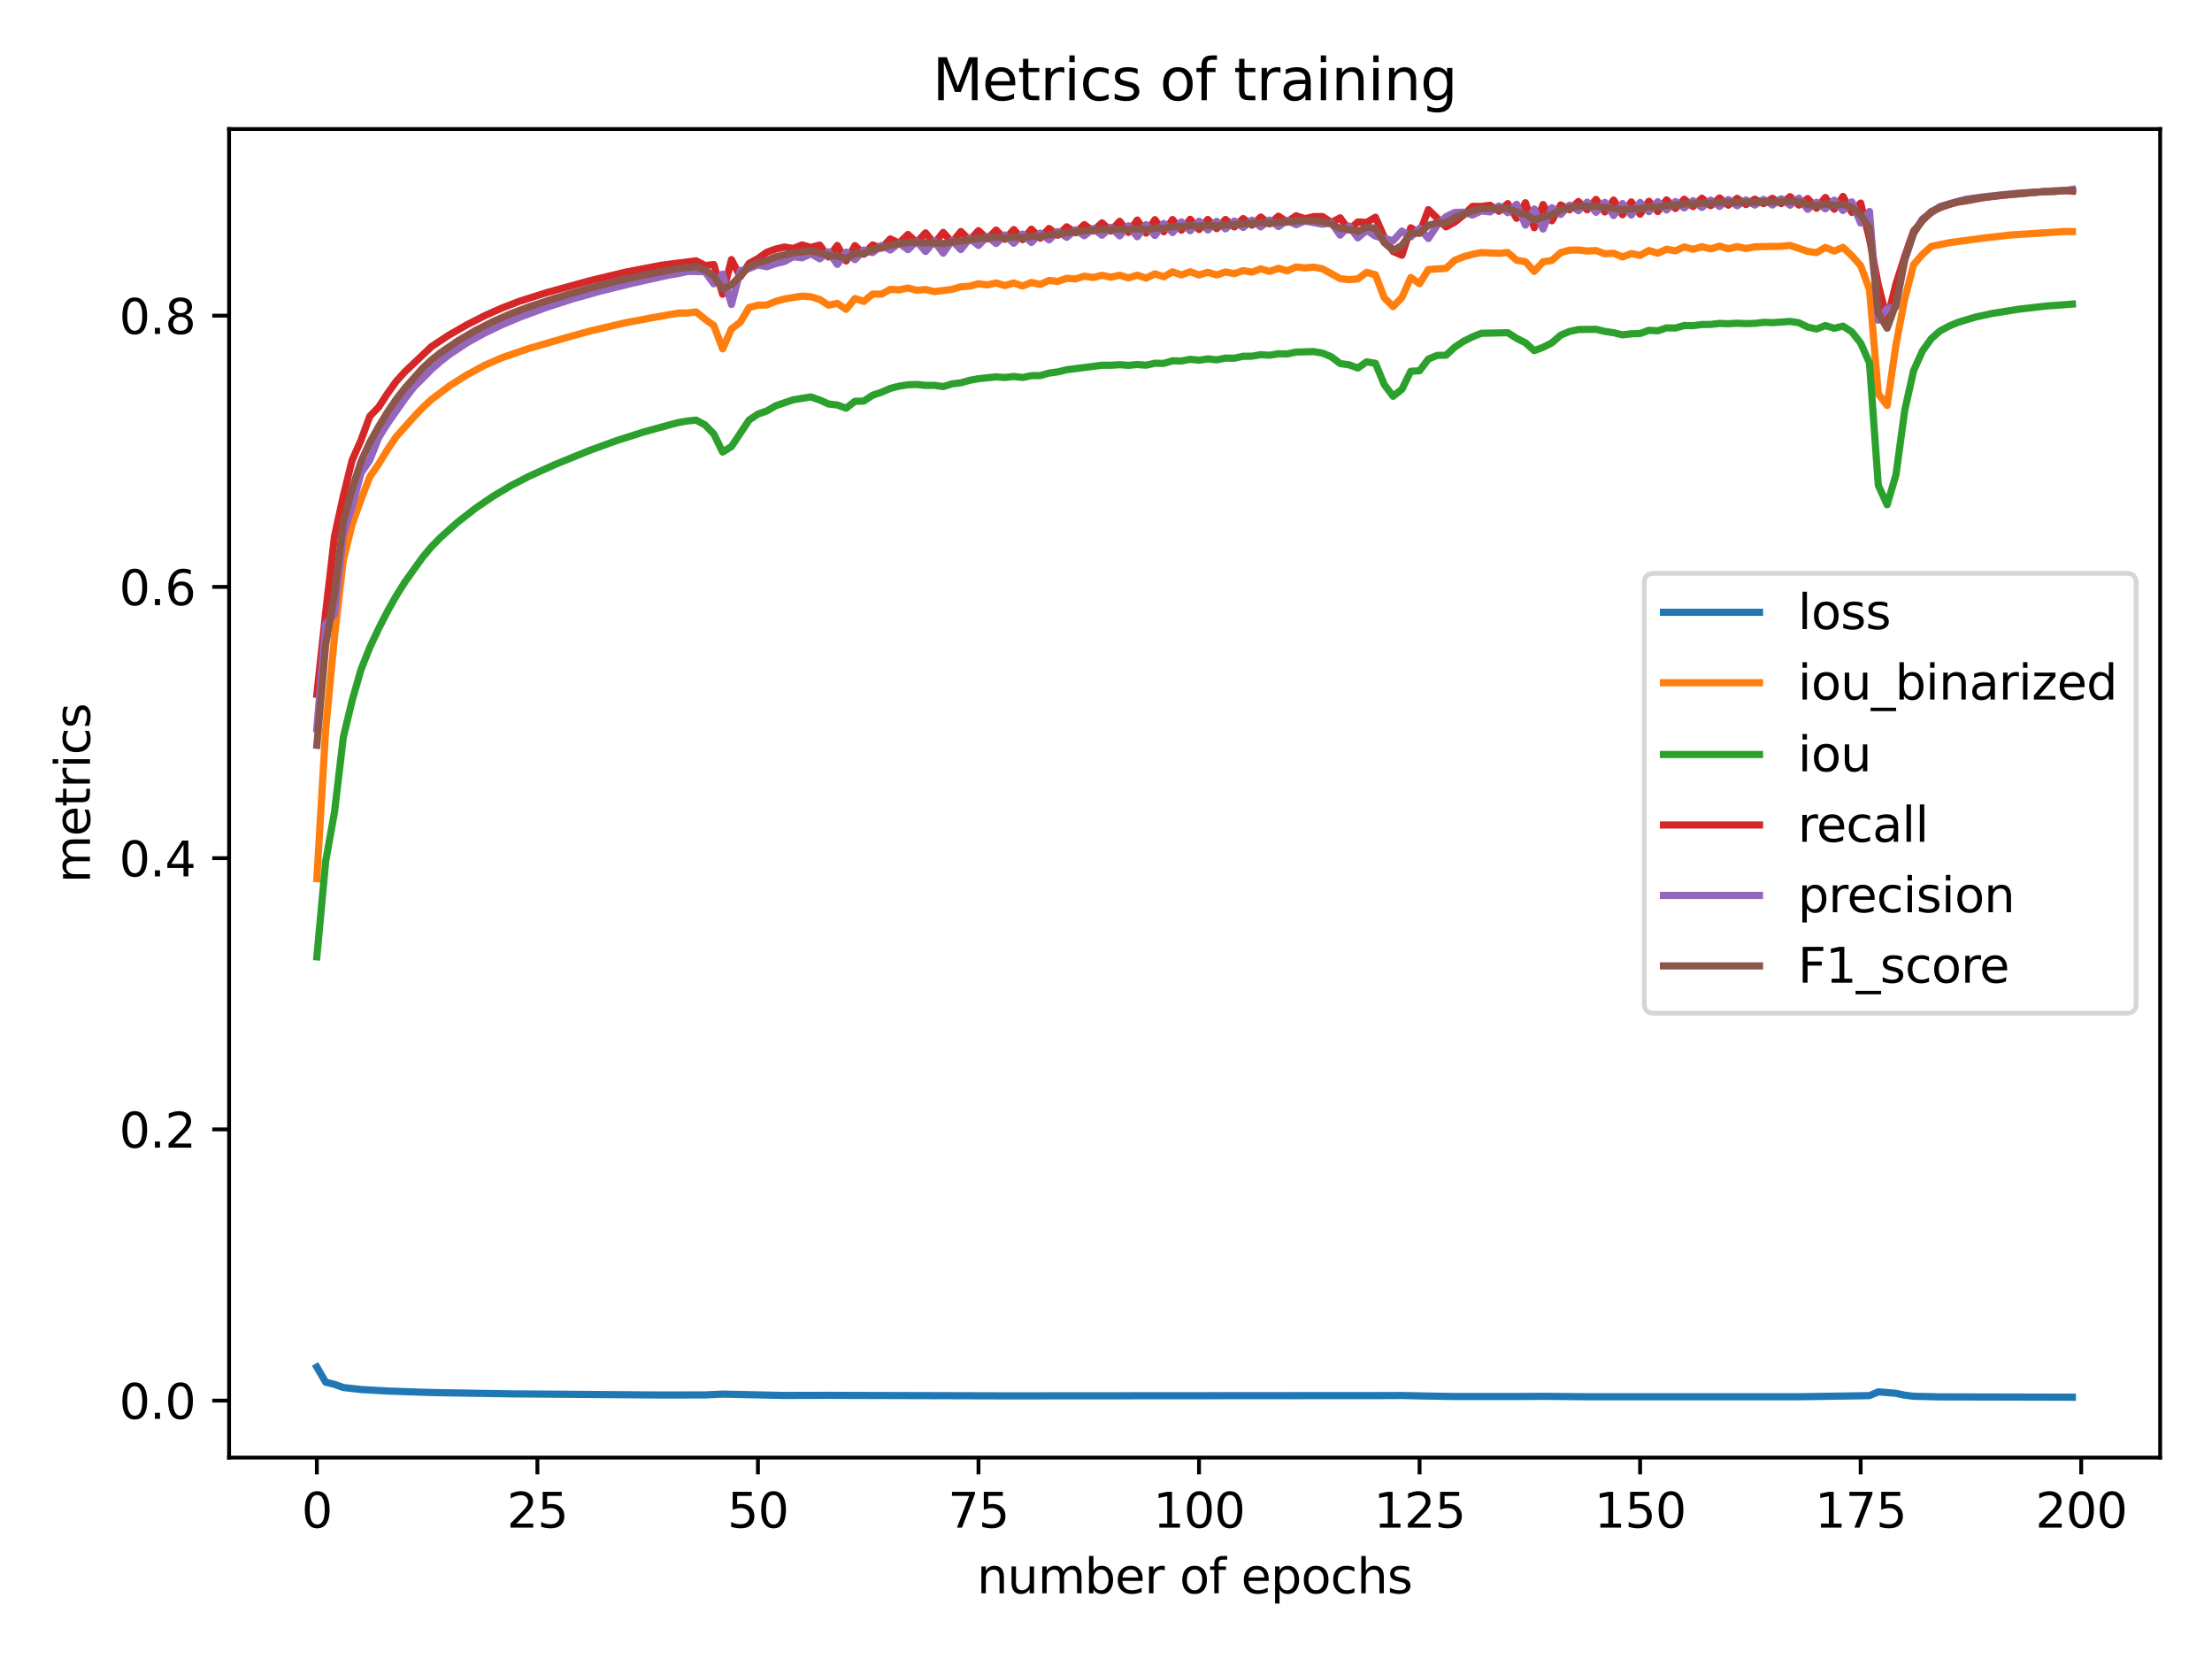 <?xml version="1.0" encoding="utf-8" standalone="no"?>
<!DOCTYPE svg PUBLIC "-//W3C//DTD SVG 1.1//EN"
  "http://www.w3.org/Graphics/SVG/1.1/DTD/svg11.dtd">
<svg xmlns:xlink="http://www.w3.org/1999/xlink" width="460.8pt" height="345.6pt" viewBox="0 0 460.8 345.6" xmlns="http://www.w3.org/2000/svg" version="1.1">
 <defs>
  <style type="text/css">*{stroke-linejoin: round; stroke-linecap: butt}</style>
 </defs>
 <g id="figure_1">
  <g id="patch_1">
   <path d="M 0 345.6 
L 460.8 345.6 
L 460.8 0 
L 0 0 
z
" style="fill: #ffffff"/>
  </g>
  <g id="axes_1">
   <g id="patch_2">
    <path d="M 47.72 303.64 
L 450 303.64 
L 450 26.88 
L 47.72 26.88 
z
" style="fill: #ffffff"/>
   </g>
   <g id="matplotlib.axis_1">
    <g id="xtick_1">
     <g id="line2d_1">
      <defs>
       <path id="mb559c9ed86" d="M 0 0 
L 0 3.5 
" style="stroke: #000000; stroke-width: 0.8"/>
      </defs>
      <g>
       <use xlink:href="#mb559c9ed86" x="66.005" y="303.64" style="stroke: #000000; stroke-width: 0.8"/>
      </g>
     </g>
     <g id="text_1">
      <!-- 0 -->
      <g transform="translate(62.824 318.238)scale(0.1 -0.1)">
       <defs>
        <path id="DejaVuSans-30" d="M 2034 4250 
Q 1547 4250 1301 3770 
Q 1056 3291 1056 2328 
Q 1056 1369 1301 889 
Q 1547 409 2034 409 
Q 2525 409 2770 889 
Q 3016 1369 3016 2328 
Q 3016 3291 2770 3770 
Q 2525 4250 2034 4250 
z
M 2034 4750 
Q 2819 4750 3233 4129 
Q 3647 3509 3647 2328 
Q 3647 1150 3233 529 
Q 2819 -91 2034 -91 
Q 1250 -91 836 529 
Q 422 1150 422 2328 
Q 422 3509 836 4129 
Q 1250 4750 2034 4750 
z
" transform="scale(0.016)"/>
       </defs>
       <use xlink:href="#DejaVuSans-30"/>
      </g>
     </g>
    </g>
    <g id="xtick_2">
     <g id="line2d_2">
      <g>
       <use xlink:href="#mb559c9ed86" x="111.949" y="303.64" style="stroke: #000000; stroke-width: 0.8"/>
      </g>
     </g>
     <g id="text_2">
      <!-- 25 -->
      <g transform="translate(105.586 318.238)scale(0.1 -0.1)">
       <defs>
        <path id="DejaVuSans-32" d="M 1228 531 
L 3431 531 
L 3431 0 
L 469 0 
L 469 531 
Q 828 903 1448 1529 
Q 2069 2156 2228 2338 
Q 2531 2678 2651 2914 
Q 2772 3150 2772 3378 
Q 2772 3750 2511 3984 
Q 2250 4219 1831 4219 
Q 1534 4219 1204 4116 
Q 875 4013 500 3803 
L 500 4441 
Q 881 4594 1212 4672 
Q 1544 4750 1819 4750 
Q 2544 4750 2975 4387 
Q 3406 4025 3406 3419 
Q 3406 3131 3298 2873 
Q 3191 2616 2906 2266 
Q 2828 2175 2409 1742 
Q 1991 1309 1228 531 
z
" transform="scale(0.016)"/>
        <path id="DejaVuSans-35" d="M 691 4666 
L 3169 4666 
L 3169 4134 
L 1269 4134 
L 1269 2991 
Q 1406 3038 1543 3061 
Q 1681 3084 1819 3084 
Q 2600 3084 3056 2656 
Q 3513 2228 3513 1497 
Q 3513 744 3044 326 
Q 2575 -91 1722 -91 
Q 1428 -91 1123 -41 
Q 819 9 494 109 
L 494 744 
Q 775 591 1075 516 
Q 1375 441 1709 441 
Q 2250 441 2565 725 
Q 2881 1009 2881 1497 
Q 2881 1984 2565 2268 
Q 2250 2553 1709 2553 
Q 1456 2553 1204 2497 
Q 953 2441 691 2322 
L 691 4666 
z
" transform="scale(0.016)"/>
       </defs>
       <use xlink:href="#DejaVuSans-32"/>
       <use xlink:href="#DejaVuSans-35" x="63.623"/>
      </g>
     </g>
    </g>
    <g id="xtick_3">
     <g id="line2d_3">
      <g>
       <use xlink:href="#mb559c9ed86" x="157.892" y="303.64" style="stroke: #000000; stroke-width: 0.8"/>
      </g>
     </g>
     <g id="text_3">
      <!-- 50 -->
      <g transform="translate(151.53 318.238)scale(0.1 -0.1)">
       <use xlink:href="#DejaVuSans-35"/>
       <use xlink:href="#DejaVuSans-30" x="63.623"/>
      </g>
     </g>
    </g>
    <g id="xtick_4">
     <g id="line2d_4">
      <g>
       <use xlink:href="#mb559c9ed86" x="203.836" y="303.64" style="stroke: #000000; stroke-width: 0.8"/>
      </g>
     </g>
     <g id="text_4">
      <!-- 75 -->
      <g transform="translate(197.473 318.238)scale(0.1 -0.1)">
       <defs>
        <path id="DejaVuSans-37" d="M 525 4666 
L 3525 4666 
L 3525 4397 
L 1831 0 
L 1172 0 
L 2766 4134 
L 525 4134 
L 525 4666 
z
" transform="scale(0.016)"/>
       </defs>
       <use xlink:href="#DejaVuSans-37"/>
       <use xlink:href="#DejaVuSans-35" x="63.623"/>
      </g>
     </g>
    </g>
    <g id="xtick_5">
     <g id="line2d_5">
      <g>
       <use xlink:href="#mb559c9ed86" x="249.779" y="303.64" style="stroke: #000000; stroke-width: 0.8"/>
      </g>
     </g>
     <g id="text_5">
      <!-- 100 -->
      <g transform="translate(240.235 318.238)scale(0.1 -0.1)">
       <defs>
        <path id="DejaVuSans-31" d="M 794 531 
L 1825 531 
L 1825 4091 
L 703 3866 
L 703 4441 
L 1819 4666 
L 2450 4666 
L 2450 531 
L 3481 531 
L 3481 0 
L 794 0 
L 794 531 
z
" transform="scale(0.016)"/>
       </defs>
       <use xlink:href="#DejaVuSans-31"/>
       <use xlink:href="#DejaVuSans-30" x="63.623"/>
       <use xlink:href="#DejaVuSans-30" x="127.246"/>
      </g>
     </g>
    </g>
    <g id="xtick_6">
     <g id="line2d_6">
      <g>
       <use xlink:href="#mb559c9ed86" x="295.722" y="303.64" style="stroke: #000000; stroke-width: 0.8"/>
      </g>
     </g>
     <g id="text_6">
      <!-- 125 -->
      <g transform="translate(286.178 318.238)scale(0.1 -0.1)">
       <use xlink:href="#DejaVuSans-31"/>
       <use xlink:href="#DejaVuSans-32" x="63.623"/>
       <use xlink:href="#DejaVuSans-35" x="127.246"/>
      </g>
     </g>
    </g>
    <g id="xtick_7">
     <g id="line2d_7">
      <g>
       <use xlink:href="#mb559c9ed86" x="341.666" y="303.64" style="stroke: #000000; stroke-width: 0.8"/>
      </g>
     </g>
     <g id="text_7">
      <!-- 150 -->
      <g transform="translate(332.122 318.238)scale(0.1 -0.1)">
       <use xlink:href="#DejaVuSans-31"/>
       <use xlink:href="#DejaVuSans-35" x="63.623"/>
       <use xlink:href="#DejaVuSans-30" x="127.246"/>
      </g>
     </g>
    </g>
    <g id="xtick_8">
     <g id="line2d_8">
      <g>
       <use xlink:href="#mb559c9ed86" x="387.609" y="303.64" style="stroke: #000000; stroke-width: 0.8"/>
      </g>
     </g>
     <g id="text_8">
      <!-- 175 -->
      <g transform="translate(378.065 318.238)scale(0.1 -0.1)">
       <use xlink:href="#DejaVuSans-31"/>
       <use xlink:href="#DejaVuSans-37" x="63.623"/>
       <use xlink:href="#DejaVuSans-35" x="127.246"/>
      </g>
     </g>
    </g>
    <g id="xtick_9">
     <g id="line2d_9">
      <g>
       <use xlink:href="#mb559c9ed86" x="433.552" y="303.64" style="stroke: #000000; stroke-width: 0.8"/>
      </g>
     </g>
     <g id="text_9">
      <!-- 200 -->
      <g transform="translate(424.009 318.238)scale(0.1 -0.1)">
       <use xlink:href="#DejaVuSans-32"/>
       <use xlink:href="#DejaVuSans-30" x="63.623"/>
       <use xlink:href="#DejaVuSans-30" x="127.246"/>
      </g>
     </g>
    </g>
    <g id="text_10">
     <!-- number of epochs -->
     <g transform="translate(203.515 331.917)scale(0.1 -0.1)">
      <defs>
       <path id="DejaVuSans-6e" d="M 3513 2113 
L 3513 0 
L 2938 0 
L 2938 2094 
Q 2938 2591 2744 2837 
Q 2550 3084 2163 3084 
Q 1697 3084 1428 2787 
Q 1159 2491 1159 1978 
L 1159 0 
L 581 0 
L 581 3500 
L 1159 3500 
L 1159 2956 
Q 1366 3272 1645 3428 
Q 1925 3584 2291 3584 
Q 2894 3584 3203 3211 
Q 3513 2838 3513 2113 
z
" transform="scale(0.016)"/>
       <path id="DejaVuSans-75" d="M 544 1381 
L 544 3500 
L 1119 3500 
L 1119 1403 
Q 1119 906 1312 657 
Q 1506 409 1894 409 
Q 2359 409 2629 706 
Q 2900 1003 2900 1516 
L 2900 3500 
L 3475 3500 
L 3475 0 
L 2900 0 
L 2900 538 
Q 2691 219 2414 64 
Q 2138 -91 1772 -91 
Q 1169 -91 856 284 
Q 544 659 544 1381 
z
M 1991 3584 
L 1991 3584 
z
" transform="scale(0.016)"/>
       <path id="DejaVuSans-6d" d="M 3328 2828 
Q 3544 3216 3844 3400 
Q 4144 3584 4550 3584 
Q 5097 3584 5394 3201 
Q 5691 2819 5691 2113 
L 5691 0 
L 5113 0 
L 5113 2094 
Q 5113 2597 4934 2840 
Q 4756 3084 4391 3084 
Q 3944 3084 3684 2787 
Q 3425 2491 3425 1978 
L 3425 0 
L 2847 0 
L 2847 2094 
Q 2847 2600 2669 2842 
Q 2491 3084 2119 3084 
Q 1678 3084 1418 2786 
Q 1159 2488 1159 1978 
L 1159 0 
L 581 0 
L 581 3500 
L 1159 3500 
L 1159 2956 
Q 1356 3278 1631 3431 
Q 1906 3584 2284 3584 
Q 2666 3584 2933 3390 
Q 3200 3197 3328 2828 
z
" transform="scale(0.016)"/>
       <path id="DejaVuSans-62" d="M 3116 1747 
Q 3116 2381 2855 2742 
Q 2594 3103 2138 3103 
Q 1681 3103 1420 2742 
Q 1159 2381 1159 1747 
Q 1159 1113 1420 752 
Q 1681 391 2138 391 
Q 2594 391 2855 752 
Q 3116 1113 3116 1747 
z
M 1159 2969 
Q 1341 3281 1617 3432 
Q 1894 3584 2278 3584 
Q 2916 3584 3314 3078 
Q 3713 2572 3713 1747 
Q 3713 922 3314 415 
Q 2916 -91 2278 -91 
Q 1894 -91 1617 61 
Q 1341 213 1159 525 
L 1159 0 
L 581 0 
L 581 4863 
L 1159 4863 
L 1159 2969 
z
" transform="scale(0.016)"/>
       <path id="DejaVuSans-65" d="M 3597 1894 
L 3597 1613 
L 953 1613 
Q 991 1019 1311 708 
Q 1631 397 2203 397 
Q 2534 397 2845 478 
Q 3156 559 3463 722 
L 3463 178 
Q 3153 47 2828 -22 
Q 2503 -91 2169 -91 
Q 1331 -91 842 396 
Q 353 884 353 1716 
Q 353 2575 817 3079 
Q 1281 3584 2069 3584 
Q 2775 3584 3186 3129 
Q 3597 2675 3597 1894 
z
M 3022 2063 
Q 3016 2534 2758 2815 
Q 2500 3097 2075 3097 
Q 1594 3097 1305 2825 
Q 1016 2553 972 2059 
L 3022 2063 
z
" transform="scale(0.016)"/>
       <path id="DejaVuSans-72" d="M 2631 2963 
Q 2534 3019 2420 3045 
Q 2306 3072 2169 3072 
Q 1681 3072 1420 2755 
Q 1159 2438 1159 1844 
L 1159 0 
L 581 0 
L 581 3500 
L 1159 3500 
L 1159 2956 
Q 1341 3275 1631 3429 
Q 1922 3584 2338 3584 
Q 2397 3584 2469 3576 
Q 2541 3569 2628 3553 
L 2631 2963 
z
" transform="scale(0.016)"/>
       <path id="DejaVuSans-20" transform="scale(0.016)"/>
       <path id="DejaVuSans-6f" d="M 1959 3097 
Q 1497 3097 1228 2736 
Q 959 2375 959 1747 
Q 959 1119 1226 758 
Q 1494 397 1959 397 
Q 2419 397 2687 759 
Q 2956 1122 2956 1747 
Q 2956 2369 2687 2733 
Q 2419 3097 1959 3097 
z
M 1959 3584 
Q 2709 3584 3137 3096 
Q 3566 2609 3566 1747 
Q 3566 888 3137 398 
Q 2709 -91 1959 -91 
Q 1206 -91 779 398 
Q 353 888 353 1747 
Q 353 2609 779 3096 
Q 1206 3584 1959 3584 
z
" transform="scale(0.016)"/>
       <path id="DejaVuSans-66" d="M 2375 4863 
L 2375 4384 
L 1825 4384 
Q 1516 4384 1395 4259 
Q 1275 4134 1275 3809 
L 1275 3500 
L 2222 3500 
L 2222 3053 
L 1275 3053 
L 1275 0 
L 697 0 
L 697 3053 
L 147 3053 
L 147 3500 
L 697 3500 
L 697 3744 
Q 697 4328 969 4595 
Q 1241 4863 1831 4863 
L 2375 4863 
z
" transform="scale(0.016)"/>
       <path id="DejaVuSans-70" d="M 1159 525 
L 1159 -1331 
L 581 -1331 
L 581 3500 
L 1159 3500 
L 1159 2969 
Q 1341 3281 1617 3432 
Q 1894 3584 2278 3584 
Q 2916 3584 3314 3078 
Q 3713 2572 3713 1747 
Q 3713 922 3314 415 
Q 2916 -91 2278 -91 
Q 1894 -91 1617 61 
Q 1341 213 1159 525 
z
M 3116 1747 
Q 3116 2381 2855 2742 
Q 2594 3103 2138 3103 
Q 1681 3103 1420 2742 
Q 1159 2381 1159 1747 
Q 1159 1113 1420 752 
Q 1681 391 2138 391 
Q 2594 391 2855 752 
Q 3116 1113 3116 1747 
z
" transform="scale(0.016)"/>
       <path id="DejaVuSans-63" d="M 3122 3366 
L 3122 2828 
Q 2878 2963 2633 3030 
Q 2388 3097 2138 3097 
Q 1578 3097 1268 2742 
Q 959 2388 959 1747 
Q 959 1106 1268 751 
Q 1578 397 2138 397 
Q 2388 397 2633 464 
Q 2878 531 3122 666 
L 3122 134 
Q 2881 22 2623 -34 
Q 2366 -91 2075 -91 
Q 1284 -91 818 406 
Q 353 903 353 1747 
Q 353 2603 823 3093 
Q 1294 3584 2113 3584 
Q 2378 3584 2631 3529 
Q 2884 3475 3122 3366 
z
" transform="scale(0.016)"/>
       <path id="DejaVuSans-68" d="M 3513 2113 
L 3513 0 
L 2938 0 
L 2938 2094 
Q 2938 2591 2744 2837 
Q 2550 3084 2163 3084 
Q 1697 3084 1428 2787 
Q 1159 2491 1159 1978 
L 1159 0 
L 581 0 
L 581 4863 
L 1159 4863 
L 1159 2956 
Q 1366 3272 1645 3428 
Q 1925 3584 2291 3584 
Q 2894 3584 3203 3211 
Q 3513 2838 3513 2113 
z
" transform="scale(0.016)"/>
       <path id="DejaVuSans-73" d="M 2834 3397 
L 2834 2853 
Q 2591 2978 2328 3040 
Q 2066 3103 1784 3103 
Q 1356 3103 1142 2972 
Q 928 2841 928 2578 
Q 928 2378 1081 2264 
Q 1234 2150 1697 2047 
L 1894 2003 
Q 2506 1872 2764 1633 
Q 3022 1394 3022 966 
Q 3022 478 2636 193 
Q 2250 -91 1575 -91 
Q 1294 -91 989 -36 
Q 684 19 347 128 
L 347 722 
Q 666 556 975 473 
Q 1284 391 1588 391 
Q 1994 391 2212 530 
Q 2431 669 2431 922 
Q 2431 1156 2273 1281 
Q 2116 1406 1581 1522 
L 1381 1569 
Q 847 1681 609 1914 
Q 372 2147 372 2553 
Q 372 3047 722 3315 
Q 1072 3584 1716 3584 
Q 2034 3584 2315 3537 
Q 2597 3491 2834 3397 
z
" transform="scale(0.016)"/>
      </defs>
      <use xlink:href="#DejaVuSans-6e"/>
      <use xlink:href="#DejaVuSans-75" x="63.379"/>
      <use xlink:href="#DejaVuSans-6d" x="126.758"/>
      <use xlink:href="#DejaVuSans-62" x="224.17"/>
      <use xlink:href="#DejaVuSans-65" x="287.646"/>
      <use xlink:href="#DejaVuSans-72" x="349.17"/>
      <use xlink:href="#DejaVuSans-20" x="390.283"/>
      <use xlink:href="#DejaVuSans-6f" x="422.07"/>
      <use xlink:href="#DejaVuSans-66" x="483.252"/>
      <use xlink:href="#DejaVuSans-20" x="518.457"/>
      <use xlink:href="#DejaVuSans-65" x="550.244"/>
      <use xlink:href="#DejaVuSans-70" x="611.768"/>
      <use xlink:href="#DejaVuSans-6f" x="675.244"/>
      <use xlink:href="#DejaVuSans-63" x="736.426"/>
      <use xlink:href="#DejaVuSans-68" x="791.406"/>
      <use xlink:href="#DejaVuSans-73" x="854.785"/>
     </g>
    </g>
   </g>
   <g id="matplotlib.axis_2">
    <g id="ytick_1">
     <g id="line2d_10">
      <defs>
       <path id="m0fa7c327c7" d="M 0 0 
L -3.5 0 
" style="stroke: #000000; stroke-width: 0.8"/>
      </defs>
      <g>
       <use xlink:href="#m0fa7c327c7" x="47.72" y="291.773" style="stroke: #000000; stroke-width: 0.8"/>
      </g>
     </g>
     <g id="text_11">
      <!-- 0.0 -->
      <g transform="translate(24.817 295.573)scale(0.1 -0.1)">
       <defs>
        <path id="DejaVuSans-2e" d="M 684 794 
L 1344 794 
L 1344 0 
L 684 0 
L 684 794 
z
" transform="scale(0.016)"/>
       </defs>
       <use xlink:href="#DejaVuSans-30"/>
       <use xlink:href="#DejaVuSans-2e" x="63.623"/>
       <use xlink:href="#DejaVuSans-30" x="95.41"/>
      </g>
     </g>
    </g>
    <g id="ytick_2">
     <g id="line2d_11">
      <g>
       <use xlink:href="#m0fa7c327c7" x="47.72" y="235.27" style="stroke: #000000; stroke-width: 0.8"/>
      </g>
     </g>
     <g id="text_12">
      <!-- 0.2 -->
      <g transform="translate(24.817 239.07)scale(0.1 -0.1)">
       <use xlink:href="#DejaVuSans-30"/>
       <use xlink:href="#DejaVuSans-2e" x="63.623"/>
       <use xlink:href="#DejaVuSans-32" x="95.41"/>
      </g>
     </g>
    </g>
    <g id="ytick_3">
     <g id="line2d_12">
      <g>
       <use xlink:href="#m0fa7c327c7" x="47.72" y="178.767" style="stroke: #000000; stroke-width: 0.8"/>
      </g>
     </g>
     <g id="text_13">
      <!-- 0.4 -->
      <g transform="translate(24.817 182.567)scale(0.1 -0.1)">
       <defs>
        <path id="DejaVuSans-34" d="M 2419 4116 
L 825 1625 
L 2419 1625 
L 2419 4116 
z
M 2253 4666 
L 3047 4666 
L 3047 1625 
L 3713 1625 
L 3713 1100 
L 3047 1100 
L 3047 0 
L 2419 0 
L 2419 1100 
L 313 1100 
L 313 1709 
L 2253 4666 
z
" transform="scale(0.016)"/>
       </defs>
       <use xlink:href="#DejaVuSans-30"/>
       <use xlink:href="#DejaVuSans-2e" x="63.623"/>
       <use xlink:href="#DejaVuSans-34" x="95.41"/>
      </g>
     </g>
    </g>
    <g id="ytick_4">
     <g id="line2d_13">
      <g>
       <use xlink:href="#m0fa7c327c7" x="47.72" y="122.264" style="stroke: #000000; stroke-width: 0.8"/>
      </g>
     </g>
     <g id="text_14">
      <!-- 0.6 -->
      <g transform="translate(24.817 126.064)scale(0.1 -0.1)">
       <defs>
        <path id="DejaVuSans-36" d="M 2113 2584 
Q 1688 2584 1439 2293 
Q 1191 2003 1191 1497 
Q 1191 994 1439 701 
Q 1688 409 2113 409 
Q 2538 409 2786 701 
Q 3034 994 3034 1497 
Q 3034 2003 2786 2293 
Q 2538 2584 2113 2584 
z
M 3366 4563 
L 3366 3988 
Q 3128 4100 2886 4159 
Q 2644 4219 2406 4219 
Q 1781 4219 1451 3797 
Q 1122 3375 1075 2522 
Q 1259 2794 1537 2939 
Q 1816 3084 2150 3084 
Q 2853 3084 3261 2657 
Q 3669 2231 3669 1497 
Q 3669 778 3244 343 
Q 2819 -91 2113 -91 
Q 1303 -91 875 529 
Q 447 1150 447 2328 
Q 447 3434 972 4092 
Q 1497 4750 2381 4750 
Q 2619 4750 2861 4703 
Q 3103 4656 3366 4563 
z
" transform="scale(0.016)"/>
       </defs>
       <use xlink:href="#DejaVuSans-30"/>
       <use xlink:href="#DejaVuSans-2e" x="63.623"/>
       <use xlink:href="#DejaVuSans-36" x="95.41"/>
      </g>
     </g>
    </g>
    <g id="ytick_5">
     <g id="line2d_14">
      <g>
       <use xlink:href="#m0fa7c327c7" x="47.72" y="65.761" style="stroke: #000000; stroke-width: 0.8"/>
      </g>
     </g>
     <g id="text_15">
      <!-- 0.8 -->
      <g transform="translate(24.817 69.561)scale(0.1 -0.1)">
       <defs>
        <path id="DejaVuSans-38" d="M 2034 2216 
Q 1584 2216 1326 1975 
Q 1069 1734 1069 1313 
Q 1069 891 1326 650 
Q 1584 409 2034 409 
Q 2484 409 2743 651 
Q 3003 894 3003 1313 
Q 3003 1734 2745 1975 
Q 2488 2216 2034 2216 
z
M 1403 2484 
Q 997 2584 770 2862 
Q 544 3141 544 3541 
Q 544 4100 942 4425 
Q 1341 4750 2034 4750 
Q 2731 4750 3128 4425 
Q 3525 4100 3525 3541 
Q 3525 3141 3298 2862 
Q 3072 2584 2669 2484 
Q 3125 2378 3379 2068 
Q 3634 1759 3634 1313 
Q 3634 634 3220 271 
Q 2806 -91 2034 -91 
Q 1263 -91 848 271 
Q 434 634 434 1313 
Q 434 1759 690 2068 
Q 947 2378 1403 2484 
z
M 1172 3481 
Q 1172 3119 1398 2916 
Q 1625 2713 2034 2713 
Q 2441 2713 2670 2916 
Q 2900 3119 2900 3481 
Q 2900 3844 2670 4047 
Q 2441 4250 2034 4250 
Q 1625 4250 1398 4047 
Q 1172 3844 1172 3481 
z
" transform="scale(0.016)"/>
       </defs>
       <use xlink:href="#DejaVuSans-30"/>
       <use xlink:href="#DejaVuSans-2e" x="63.623"/>
       <use xlink:href="#DejaVuSans-38" x="95.41"/>
      </g>
     </g>
    </g>
    <g id="text_16">
     <!-- metrics -->
     <g transform="translate(18.737 183.965)rotate(-90)scale(0.1 -0.1)">
      <defs>
       <path id="DejaVuSans-74" d="M 1172 4494 
L 1172 3500 
L 2356 3500 
L 2356 3053 
L 1172 3053 
L 1172 1153 
Q 1172 725 1289 603 
Q 1406 481 1766 481 
L 2356 481 
L 2356 0 
L 1766 0 
Q 1100 0 847 248 
Q 594 497 594 1153 
L 594 3053 
L 172 3053 
L 172 3500 
L 594 3500 
L 594 4494 
L 1172 4494 
z
" transform="scale(0.016)"/>
       <path id="DejaVuSans-69" d="M 603 3500 
L 1178 3500 
L 1178 0 
L 603 0 
L 603 3500 
z
M 603 4863 
L 1178 4863 
L 1178 4134 
L 603 4134 
L 603 4863 
z
" transform="scale(0.016)"/>
      </defs>
      <use xlink:href="#DejaVuSans-6d"/>
      <use xlink:href="#DejaVuSans-65" x="97.412"/>
      <use xlink:href="#DejaVuSans-74" x="158.936"/>
      <use xlink:href="#DejaVuSans-72" x="198.145"/>
      <use xlink:href="#DejaVuSans-69" x="239.258"/>
      <use xlink:href="#DejaVuSans-63" x="267.041"/>
      <use xlink:href="#DejaVuSans-73" x="322.021"/>
     </g>
    </g>
   </g>
   <g id="line2d_15">
    <path d="M 66.005 284.79 
L 67.843 287.934 
L 69.681 288.387 
L 71.519 289.044 
L 75.194 289.454 
L 80.707 289.777 
L 89.896 290.091 
L 106.436 290.362 
L 137.677 290.605 
L 146.866 290.583 
L 150.541 290.416 
L 163.405 290.697 
L 172.594 290.674 
L 178.107 290.696 
L 209.349 290.783 
L 288.371 290.727 
L 292.047 290.711 
L 295.722 290.788 
L 303.073 290.921 
L 315.937 290.918 
L 321.45 290.88 
L 330.639 290.966 
L 349.017 290.967 
L 374.745 290.968 
L 389.447 290.735 
L 391.284 289.949 
L 394.96 290.25 
L 396.798 290.641 
L 398.635 290.869 
L 404.149 290.994 
L 431.715 291.06 
L 431.715 291.06 
" clip-path="url(#p6e38489311)" style="fill: none; stroke: #1f77b4; stroke-width: 1.5; stroke-linecap: square"/>
   </g>
   <g id="line2d_16">
    <path d="M 66.005 183.036 
L 67.843 151.962 
L 69.681 132.638 
L 71.519 116.673 
L 73.356 109.23 
L 75.194 104.109 
L 77.032 99.322 
L 78.87 96.675 
L 80.707 93.672 
L 82.545 90.966 
L 86.221 86.846 
L 88.058 84.91 
L 89.896 83.208 
L 93.571 80.43 
L 97.247 78.104 
L 100.922 76.112 
L 104.598 74.507 
L 110.111 72.609 
L 117.462 70.473 
L 122.975 68.944 
L 130.326 67.23 
L 135.839 66.193 
L 141.353 65.213 
L 143.19 65.2 
L 145.028 64.992 
L 146.866 66.496 
L 148.703 67.805 
L 150.541 72.679 
L 152.379 68.512 
L 154.217 67.122 
L 156.054 64.062 
L 157.892 63.573 
L 159.73 63.537 
L 161.568 62.792 
L 163.405 62.274 
L 167.081 61.687 
L 168.919 61.816 
L 170.756 62.382 
L 172.594 63.575 
L 174.432 63.208 
L 176.27 64.438 
L 178.107 62.183 
L 179.945 62.791 
L 181.783 61.25 
L 183.62 61.286 
L 185.458 60.278 
L 187.296 60.383 
L 189.134 60.001 
L 190.971 60.472 
L 192.809 60.318 
L 194.647 60.741 
L 198.322 60.287 
L 200.16 59.727 
L 201.998 59.617 
L 203.836 59.105 
L 205.673 59.35 
L 207.511 58.951 
L 209.349 59.488 
L 211.186 58.949 
L 213.024 59.583 
L 214.862 58.849 
L 216.7 59.262 
L 218.537 58.415 
L 220.375 58.629 
L 222.213 57.973 
L 224.051 58.105 
L 225.888 57.53 
L 227.726 57.811 
L 229.564 57.354 
L 231.402 57.743 
L 233.239 57.34 
L 235.077 57.889 
L 236.915 57.323 
L 238.752 57.932 
L 240.59 57.057 
L 242.428 57.665 
L 244.266 56.626 
L 246.103 57.282 
L 247.941 56.609 
L 249.779 57.289 
L 251.617 56.721 
L 253.454 57.283 
L 255.292 56.651 
L 257.13 57.004 
L 258.968 56.379 
L 260.805 56.694 
L 262.643 55.997 
L 264.481 56.54 
L 266.318 55.888 
L 268.156 56.427 
L 269.994 55.615 
L 271.832 55.813 
L 273.669 55.653 
L 275.507 56.002 
L 279.183 58.04 
L 281.02 58.252 
L 282.858 58.097 
L 284.696 56.732 
L 286.534 57.247 
L 288.371 62.048 
L 290.209 63.867 
L 292.047 61.975 
L 293.884 57.823 
L 295.722 59.093 
L 297.56 56.144 
L 301.235 55.9 
L 303.073 54.194 
L 304.911 53.484 
L 306.749 52.968 
L 308.586 52.611 
L 312.262 52.773 
L 314.1 52.604 
L 315.937 54.206 
L 317.775 54.516 
L 319.613 56.534 
L 321.45 54.533 
L 323.288 54.26 
L 325.126 52.625 
L 326.964 52.109 
L 328.801 52.079 
L 330.639 52.295 
L 332.477 52.198 
L 334.315 52.875 
L 336.152 52.746 
L 337.99 53.537 
L 339.828 52.82 
L 341.666 53.198 
L 343.503 52.187 
L 345.341 52.746 
L 347.179 51.921 
L 349.017 52.256 
L 350.854 51.44 
L 352.692 51.937 
L 354.53 51.387 
L 356.367 51.849 
L 358.205 51.275 
L 360.043 51.831 
L 361.881 51.371 
L 363.718 51.764 
L 365.556 51.412 
L 369.232 51.338 
L 371.069 51.312 
L 372.907 51.122 
L 376.583 52.366 
L 378.42 52.615 
L 380.258 51.544 
L 382.096 52.303 
L 383.933 51.525 
L 385.771 53.274 
L 387.609 55.333 
L 389.447 60.319 
L 391.284 82.042 
L 393.122 84.47 
L 394.96 71.848 
L 396.798 62.241 
L 398.635 55.122 
L 400.473 53.013 
L 402.311 51.338 
L 405.986 50.57 
L 413.337 49.572 
L 418.85 48.952 
L 429.877 48.237 
L 431.715 48.229 
L 431.715 48.229 
" clip-path="url(#p6e38489311)" style="fill: none; stroke: #ff7f0e; stroke-width: 1.5; stroke-linecap: square"/>
   </g>
   <g id="line2d_17">
    <path d="M 66.005 199.326 
L 67.843 179.445 
L 69.681 169.179 
L 71.519 153.602 
L 73.356 145.941 
L 75.194 139.519 
L 77.032 134.884 
L 78.87 130.968 
L 80.707 127.378 
L 82.545 124.112 
L 84.383 121.198 
L 88.058 116.059 
L 89.896 113.888 
L 91.734 111.998 
L 95.409 108.717 
L 99.085 105.86 
L 102.76 103.356 
L 106.436 101.172 
L 110.111 99.267 
L 115.624 96.764 
L 122.975 93.775 
L 128.488 91.776 
L 134.002 90.018 
L 139.515 88.497 
L 141.353 88.019 
L 143.19 87.696 
L 145.028 87.518 
L 146.866 88.52 
L 148.703 90.409 
L 150.541 94.175 
L 152.379 93.025 
L 156.054 87.501 
L 157.892 86.255 
L 159.73 85.628 
L 161.568 84.539 
L 165.243 83.283 
L 168.919 82.686 
L 170.756 83.33 
L 172.594 84.152 
L 174.432 84.374 
L 176.27 85.035 
L 178.107 83.594 
L 179.945 83.553 
L 181.783 82.336 
L 183.62 81.718 
L 185.458 80.912 
L 187.296 80.438 
L 189.134 80.158 
L 190.971 80.088 
L 192.809 80.286 
L 194.647 80.268 
L 196.485 80.537 
L 198.322 79.959 
L 200.16 79.747 
L 201.998 79.229 
L 203.836 78.895 
L 207.511 78.501 
L 209.349 78.644 
L 211.186 78.43 
L 213.024 78.636 
L 214.862 78.259 
L 216.7 78.241 
L 218.537 77.718 
L 220.375 77.475 
L 222.213 77.024 
L 229.564 76.09 
L 231.402 76.093 
L 233.239 75.975 
L 235.077 76.112 
L 236.915 75.937 
L 238.752 76.079 
L 240.59 75.671 
L 242.428 75.703 
L 244.266 75.158 
L 246.103 75.207 
L 247.941 74.84 
L 249.779 75.039 
L 251.617 74.761 
L 253.454 74.965 
L 255.292 74.6 
L 257.13 74.624 
L 258.968 74.221 
L 260.805 74.201 
L 262.643 73.881 
L 264.481 74.007 
L 266.318 73.694 
L 268.156 73.734 
L 269.994 73.344 
L 273.669 73.243 
L 275.507 73.562 
L 277.345 74.33 
L 279.183 75.737 
L 281.02 75.997 
L 282.858 76.665 
L 284.696 75.377 
L 286.534 75.688 
L 288.371 80.119 
L 290.209 82.556 
L 292.047 81.095 
L 293.884 77.345 
L 295.722 77.234 
L 297.56 74.795 
L 299.398 74.037 
L 301.235 73.994 
L 303.073 72.292 
L 304.911 71.088 
L 306.749 70.174 
L 308.586 69.43 
L 314.1 69.307 
L 315.937 70.48 
L 317.775 71.407 
L 319.613 73.048 
L 321.45 72.351 
L 323.288 71.424 
L 325.126 69.823 
L 326.964 69.046 
L 328.801 68.644 
L 332.477 68.596 
L 334.315 69.04 
L 336.152 69.308 
L 337.99 69.766 
L 339.828 69.537 
L 341.666 69.482 
L 343.503 68.807 
L 345.341 68.908 
L 347.179 68.302 
L 349.017 68.329 
L 350.854 67.82 
L 352.692 67.841 
L 354.53 67.596 
L 356.367 67.588 
L 358.205 67.37 
L 360.043 67.446 
L 361.881 67.33 
L 363.718 67.417 
L 365.556 67.364 
L 367.394 67.148 
L 369.232 67.216 
L 372.907 66.963 
L 374.745 67.24 
L 376.583 68.137 
L 378.42 68.537 
L 380.258 67.822 
L 382.096 68.385 
L 383.933 67.942 
L 385.771 69.134 
L 387.609 71.467 
L 389.447 75.628 
L 391.284 101.096 
L 393.122 105.145 
L 394.96 98.932 
L 396.798 85.441 
L 398.635 77.221 
L 400.473 73.122 
L 402.311 70.562 
L 404.149 68.934 
L 405.986 67.955 
L 407.824 67.173 
L 411.499 66.057 
L 415.175 65.267 
L 420.688 64.39 
L 426.201 63.758 
L 431.715 63.347 
L 431.715 63.347 
" clip-path="url(#p6e38489311)" style="fill: none; stroke: #2ca02c; stroke-width: 1.5; stroke-linecap: square"/>
   </g>
   <g id="line2d_18">
    <path d="M 66.005 144.638 
L 67.843 127.639 
L 69.681 111.719 
L 71.519 103.32 
L 73.356 95.87 
L 75.194 91.721 
L 77.032 86.724 
L 78.87 84.822 
L 80.707 82.001 
L 82.545 79.432 
L 84.383 77.412 
L 89.896 72.193 
L 93.571 69.774 
L 97.247 67.673 
L 100.922 65.789 
L 104.598 64.148 
L 108.273 62.74 
L 113.787 60.985 
L 122.975 58.452 
L 130.326 56.686 
L 137.677 55.271 
L 145.028 54.333 
L 146.866 55.31 
L 148.703 55.112 
L 150.541 61.301 
L 152.379 54.077 
L 154.217 57.673 
L 156.054 54.868 
L 157.892 53.863 
L 159.73 52.548 
L 161.568 51.884 
L 163.405 51.463 
L 165.243 51.753 
L 167.081 51.016 
L 168.919 51.548 
L 170.756 51.056 
L 172.594 53.54 
L 174.432 51.13 
L 176.27 54.368 
L 178.107 51.162 
L 179.945 52.964 
L 181.783 51.028 
L 183.62 51.698 
L 185.458 49.775 
L 187.296 50.635 
L 189.134 48.846 
L 190.971 50.495 
L 192.809 48.511 
L 194.647 50.733 
L 196.485 48.411 
L 198.322 50.513 
L 200.16 48.229 
L 201.998 50.034 
L 203.836 48.056 
L 205.673 49.777 
L 207.511 47.922 
L 209.349 49.849 
L 211.186 47.833 
L 213.024 49.923 
L 214.862 47.742 
L 216.7 49.604 
L 218.537 47.594 
L 220.375 49.004 
L 222.213 47.252 
L 224.051 48.488 
L 225.888 46.799 
L 227.726 48.138 
L 229.564 46.431 
L 231.402 48.135 
L 233.239 46.099 
L 235.077 48.414 
L 236.915 45.843 
L 238.752 48.564 
L 240.59 45.757 
L 242.428 48.283 
L 244.266 45.735 
L 246.103 47.952 
L 247.941 45.685 
L 249.779 47.814 
L 251.617 45.716 
L 253.454 47.632 
L 255.292 45.726 
L 257.13 47.271 
L 258.968 45.528 
L 260.805 46.907 
L 262.643 45.212 
L 264.481 46.651 
L 266.318 45.033 
L 268.156 46.218 
L 269.994 44.946 
L 271.832 45.548 
L 273.669 45.129 
L 275.507 45.11 
L 277.345 46.34 
L 279.183 45.378 
L 281.02 47.909 
L 282.858 46.237 
L 284.696 46.327 
L 286.534 45.252 
L 288.371 49.428 
L 290.209 52.389 
L 292.047 53.168 
L 293.884 47.461 
L 295.722 48.587 
L 297.56 43.671 
L 301.235 47.261 
L 303.073 46.258 
L 304.911 44.779 
L 306.749 42.994 
L 308.586 43.015 
L 310.424 42.761 
L 312.262 44.009 
L 314.1 42.416 
L 315.937 45.475 
L 317.775 42.229 
L 319.613 47.438 
L 321.45 42.608 
L 323.288 45.99 
L 325.126 42.69 
L 326.964 43.709 
L 328.801 41.98 
L 330.639 43.714 
L 332.477 41.537 
L 334.315 44.151 
L 336.152 41.672 
L 337.99 44.738 
L 339.828 42.064 
L 341.666 44.619 
L 343.503 41.925 
L 345.341 44.072 
L 347.179 41.647 
L 349.017 43.426 
L 350.854 41.507 
L 352.692 43.033 
L 354.53 41.288 
L 356.367 42.844 
L 358.205 41.241 
L 360.043 42.732 
L 361.881 41.319 
L 363.718 42.614 
L 365.556 41.493 
L 367.394 42.421 
L 369.232 41.313 
L 371.069 42.413 
L 372.907 40.97 
L 374.745 42.724 
L 376.583 41.375 
L 378.42 43.386 
L 380.258 41.14 
L 382.096 43.58 
L 383.933 40.922 
L 385.771 44.257 
L 387.609 42.303 
L 389.447 49.717 
L 391.284 59.356 
L 393.122 66.556 
L 394.96 59.17 
L 396.798 53.391 
L 398.635 48.122 
L 400.473 45.976 
L 402.311 44.073 
L 404.149 43.269 
L 405.986 42.618 
L 407.824 42.101 
L 409.662 41.828 
L 413.337 41.146 
L 417.013 40.713 
L 426.201 39.86 
L 428.039 39.892 
L 429.877 39.662 
L 431.715 39.818 
L 431.715 39.818 
" clip-path="url(#p6e38489311)" style="fill: none; stroke: #d62728; stroke-width: 1.5; stroke-linecap: square"/>
   </g>
   <g id="line2d_19">
    <path d="M 66.005 151.808 
L 67.843 130.022 
L 69.681 127.948 
L 71.519 111.234 
L 73.356 105.564 
L 75.194 98.578 
L 77.032 95.856 
L 78.87 91.202 
L 80.707 88.251 
L 84.383 83.005 
L 86.221 80.632 
L 89.896 76.931 
L 91.734 75.306 
L 93.571 73.885 
L 97.247 71.44 
L 100.922 69.399 
L 104.598 67.638 
L 108.273 66.088 
L 113.787 64.048 
L 119.3 62.273 
L 124.813 60.711 
L 132.164 58.893 
L 139.515 57.273 
L 141.353 56.979 
L 143.19 56.542 
L 146.866 56.588 
L 148.703 59.128 
L 150.541 57.098 
L 152.379 63.43 
L 154.217 56.385 
L 156.054 55.932 
L 157.892 55.183 
L 159.73 55.566 
L 161.568 54.919 
L 163.405 54.484 
L 165.243 53.482 
L 167.081 53.71 
L 168.919 52.845 
L 170.756 53.916 
L 172.594 52.452 
L 174.432 55.082 
L 176.27 52.519 
L 178.107 54.095 
L 179.945 52.081 
L 181.783 52.623 
L 183.62 51.137 
L 185.458 52.085 
L 187.296 50.624 
L 189.134 52.008 
L 190.971 50.293 
L 192.809 52.39 
L 194.647 50.242 
L 196.485 52.739 
L 198.322 50.108 
L 200.16 51.988 
L 201.998 49.657 
L 203.836 51.128 
L 205.673 49.246 
L 207.511 50.73 
L 209.349 48.944 
L 211.186 50.67 
L 213.024 48.77 
L 214.862 50.507 
L 216.7 48.569 
L 218.537 49.968 
L 220.375 48.23 
L 222.213 49.432 
L 224.051 47.875 
L 225.888 49.11 
L 227.726 47.607 
L 229.564 49.007 
L 231.402 47.347 
L 233.239 49.139 
L 235.077 47.04 
L 236.915 49.31 
L 238.752 46.788 
L 240.59 49.063 
L 242.428 46.554 
L 244.266 48.449 
L 246.103 46.222 
L 247.941 48.072 
L 249.779 46.08 
L 251.617 47.906 
L 253.454 46.11 
L 255.292 47.675 
L 257.13 46.035 
L 258.968 47.391 
L 260.805 45.868 
L 262.643 47.266 
L 264.481 45.843 
L 266.318 47.192 
L 268.156 45.912 
L 269.994 46.811 
L 271.832 46.04 
L 275.507 46.722 
L 277.345 46.391 
L 279.183 48.982 
L 281.02 47.076 
L 282.858 49.55 
L 284.696 47.979 
L 286.534 49.189 
L 290.209 50.145 
L 292.047 48.142 
L 293.884 49.35 
L 295.722 47.57 
L 297.56 49.68 
L 299.398 46.946 
L 301.235 45.136 
L 303.073 44.249 
L 304.911 44.198 
L 306.749 44.808 
L 308.586 43.938 
L 310.424 44.142 
L 312.262 42.909 
L 314.1 44.307 
L 315.937 42.555 
L 317.775 46.904 
L 319.613 43.54 
L 321.45 47.711 
L 323.288 43.273 
L 325.126 44.68 
L 326.964 42.736 
L 328.801 43.901 
L 330.639 42.113 
L 332.477 44.221 
L 334.315 42.153 
L 336.152 44.905 
L 337.99 42.403 
L 339.828 44.798 
L 341.666 42.17 
L 343.503 44.087 
L 345.341 42.022 
L 347.179 43.749 
L 349.017 41.991 
L 350.854 43.308 
L 352.692 41.815 
L 354.53 43.217 
L 356.367 41.681 
L 358.205 42.99 
L 360.043 41.582 
L 361.881 42.872 
L 363.718 41.65 
L 365.556 42.723 
L 367.394 41.534 
L 369.232 42.701 
L 371.069 41.404 
L 372.907 42.74 
L 374.745 41.287 
L 376.583 43.612 
L 378.42 42.142 
L 380.258 43.506 
L 382.096 41.702 
L 383.933 43.85 
L 385.771 42.061 
L 387.609 46.456 
L 389.447 44.06 
L 391.284 66.709 
L 393.122 64.293 
L 394.96 63.904 
L 396.798 54.111 
L 398.635 48.637 
L 400.473 45.603 
L 404.149 43.015 
L 407.824 41.951 
L 409.662 41.485 
L 413.337 40.983 
L 420.688 40.21 
L 426.201 39.93 
L 428.039 39.722 
L 429.877 39.744 
L 431.715 39.46 
L 431.715 39.46 
" clip-path="url(#p6e38489311)" style="fill: none; stroke: #9467bd; stroke-width: 1.5; stroke-linecap: square"/>
   </g>
   <g id="line2d_20">
    <path d="M 66.005 155.261 
L 67.843 134.292 
L 69.681 123.836 
L 71.519 108.787 
L 73.356 101.809 
L 75.194 96.182 
L 77.032 92.156 
L 78.87 88.881 
L 80.707 85.867 
L 82.545 83.167 
L 84.383 80.799 
L 88.058 76.682 
L 89.896 74.976 
L 91.734 73.509 
L 95.409 70.988 
L 99.085 68.824 
L 102.76 66.953 
L 106.436 65.34 
L 110.111 63.946 
L 115.624 62.131 
L 122.975 59.986 
L 128.488 58.566 
L 134.002 57.33 
L 141.353 55.937 
L 145.028 55.574 
L 146.866 56.24 
L 148.703 57.504 
L 150.541 60.214 
L 152.379 59.328 
L 156.054 55.553 
L 157.892 54.689 
L 159.73 54.259 
L 161.568 53.512 
L 165.243 52.668 
L 168.919 52.265 
L 170.756 52.679 
L 172.594 53.25 
L 174.432 53.353 
L 176.27 53.87 
L 178.107 52.842 
L 179.945 52.868 
L 181.783 52.007 
L 183.62 51.603 
L 185.458 51.039 
L 189.134 50.522 
L 190.971 50.481 
L 192.809 50.591 
L 194.647 50.588 
L 196.485 50.748 
L 198.322 50.384 
L 200.16 50.227 
L 203.836 49.668 
L 205.673 49.595 
L 207.511 49.409 
L 209.349 49.527 
L 211.186 49.359 
L 213.024 49.521 
L 214.862 49.245 
L 216.7 49.263 
L 218.537 48.89 
L 220.375 48.754 
L 222.213 48.432 
L 229.564 47.804 
L 231.402 47.824 
L 233.239 47.721 
L 235.077 47.83 
L 236.915 47.691 
L 238.752 47.806 
L 240.59 47.518 
L 242.428 47.566 
L 244.266 47.189 
L 246.103 47.246 
L 247.941 46.985 
L 249.779 47.136 
L 251.617 46.935 
L 253.454 47.085 
L 255.292 46.832 
L 257.13 46.86 
L 258.968 46.586 
L 260.805 46.579 
L 262.643 46.362 
L 264.481 46.449 
L 266.318 46.237 
L 268.156 46.272 
L 269.994 46.012 
L 273.669 45.951 
L 275.507 46.166 
L 277.345 46.667 
L 279.183 47.589 
L 281.02 47.749 
L 282.858 48.181 
L 284.696 47.323 
L 286.534 47.537 
L 288.371 50.554 
L 290.209 52.155 
L 292.047 51.116 
L 293.884 48.614 
L 295.722 48.562 
L 297.56 46.928 
L 299.398 46.472 
L 301.235 46.465 
L 303.073 45.341 
L 304.911 44.559 
L 306.749 43.965 
L 308.586 43.491 
L 314.1 43.408 
L 315.937 44.159 
L 317.775 44.719 
L 319.613 45.796 
L 323.288 44.771 
L 325.126 43.729 
L 326.964 43.249 
L 328.801 42.985 
L 332.477 42.946 
L 334.315 43.238 
L 336.152 43.392 
L 337.99 43.705 
L 339.828 43.54 
L 341.666 43.523 
L 343.503 43.072 
L 345.341 43.154 
L 347.179 42.751 
L 349.017 42.785 
L 350.854 42.448 
L 352.692 42.475 
L 354.53 42.305 
L 356.367 42.312 
L 358.205 42.159 
L 360.043 42.215 
L 361.881 42.131 
L 365.556 42.153 
L 367.394 42.026 
L 369.232 42.058 
L 372.907 41.893 
L 374.745 42.065 
L 376.583 42.634 
L 378.42 42.902 
L 380.258 42.433 
L 382.096 42.819 
L 383.933 42.515 
L 385.771 43.266 
L 387.609 44.771 
L 389.447 47.53 
L 391.284 65.222 
L 393.122 68.365 
L 394.96 63.328 
L 396.798 54.048 
L 398.635 48.533 
L 400.473 45.863 
L 402.311 44.213 
L 404.149 43.169 
L 405.986 42.548 
L 407.824 42.049 
L 411.499 41.345 
L 417.013 40.645 
L 424.364 40.023 
L 431.715 39.648 
L 431.715 39.648 
" clip-path="url(#p6e38489311)" style="fill: none; stroke: #8c564b; stroke-width: 1.5; stroke-linecap: square"/>
   </g>
   <g id="patch_3">
    <path d="M 47.72 303.64 
L 47.72 26.88 
" style="fill: none; stroke: #000000; stroke-width: 0.8; stroke-linejoin: miter; stroke-linecap: square"/>
   </g>
   <g id="patch_4">
    <path d="M 450 303.64 
L 450 26.88 
" style="fill: none; stroke: #000000; stroke-width: 0.8; stroke-linejoin: miter; stroke-linecap: square"/>
   </g>
   <g id="patch_5">
    <path d="M 47.72 303.64 
L 450 303.64 
" style="fill: none; stroke: #000000; stroke-width: 0.8; stroke-linejoin: miter; stroke-linecap: square"/>
   </g>
   <g id="patch_6">
    <path d="M 47.72 26.88 
L 450 26.88 
" style="fill: none; stroke: #000000; stroke-width: 0.8; stroke-linejoin: miter; stroke-linecap: square"/>
   </g>
   <g id="text_17">
    <!-- Metrics of training -->
    <g transform="translate(194.24 20.88)scale(0.12 -0.12)">
     <defs>
      <path id="DejaVuSans-4d" d="M 628 4666 
L 1569 4666 
L 2759 1491 
L 3956 4666 
L 4897 4666 
L 4897 0 
L 4281 0 
L 4281 4097 
L 3078 897 
L 2444 897 
L 1241 4097 
L 1241 0 
L 628 0 
L 628 4666 
z
" transform="scale(0.016)"/>
      <path id="DejaVuSans-61" d="M 2194 1759 
Q 1497 1759 1228 1600 
Q 959 1441 959 1056 
Q 959 750 1161 570 
Q 1363 391 1709 391 
Q 2188 391 2477 730 
Q 2766 1069 2766 1631 
L 2766 1759 
L 2194 1759 
z
M 3341 1997 
L 3341 0 
L 2766 0 
L 2766 531 
Q 2569 213 2275 61 
Q 1981 -91 1556 -91 
Q 1019 -91 701 211 
Q 384 513 384 1019 
Q 384 1609 779 1909 
Q 1175 2209 1959 2209 
L 2766 2209 
L 2766 2266 
Q 2766 2663 2505 2880 
Q 2244 3097 1772 3097 
Q 1472 3097 1187 3025 
Q 903 2953 641 2809 
L 641 3341 
Q 956 3463 1253 3523 
Q 1550 3584 1831 3584 
Q 2591 3584 2966 3190 
Q 3341 2797 3341 1997 
z
" transform="scale(0.016)"/>
      <path id="DejaVuSans-67" d="M 2906 1791 
Q 2906 2416 2648 2759 
Q 2391 3103 1925 3103 
Q 1463 3103 1205 2759 
Q 947 2416 947 1791 
Q 947 1169 1205 825 
Q 1463 481 1925 481 
Q 2391 481 2648 825 
Q 2906 1169 2906 1791 
z
M 3481 434 
Q 3481 -459 3084 -895 
Q 2688 -1331 1869 -1331 
Q 1566 -1331 1297 -1286 
Q 1028 -1241 775 -1147 
L 775 -588 
Q 1028 -725 1275 -790 
Q 1522 -856 1778 -856 
Q 2344 -856 2625 -561 
Q 2906 -266 2906 331 
L 2906 616 
Q 2728 306 2450 153 
Q 2172 0 1784 0 
Q 1141 0 747 490 
Q 353 981 353 1791 
Q 353 2603 747 3093 
Q 1141 3584 1784 3584 
Q 2172 3584 2450 3431 
Q 2728 3278 2906 2969 
L 2906 3500 
L 3481 3500 
L 3481 434 
z
" transform="scale(0.016)"/>
     </defs>
     <use xlink:href="#DejaVuSans-4d"/>
     <use xlink:href="#DejaVuSans-65" x="86.279"/>
     <use xlink:href="#DejaVuSans-74" x="147.803"/>
     <use xlink:href="#DejaVuSans-72" x="187.012"/>
     <use xlink:href="#DejaVuSans-69" x="228.125"/>
     <use xlink:href="#DejaVuSans-63" x="255.908"/>
     <use xlink:href="#DejaVuSans-73" x="310.889"/>
     <use xlink:href="#DejaVuSans-20" x="362.988"/>
     <use xlink:href="#DejaVuSans-6f" x="394.775"/>
     <use xlink:href="#DejaVuSans-66" x="455.957"/>
     <use xlink:href="#DejaVuSans-20" x="491.162"/>
     <use xlink:href="#DejaVuSans-74" x="522.949"/>
     <use xlink:href="#DejaVuSans-72" x="562.158"/>
     <use xlink:href="#DejaVuSans-61" x="603.271"/>
     <use xlink:href="#DejaVuSans-69" x="664.551"/>
     <use xlink:href="#DejaVuSans-6e" x="692.334"/>
     <use xlink:href="#DejaVuSans-69" x="755.713"/>
     <use xlink:href="#DejaVuSans-6e" x="783.496"/>
     <use xlink:href="#DejaVuSans-67" x="846.875"/>
    </g>
   </g>
   <g id="legend_1">
    <g id="patch_7">
     <path d="M 344.534 211.072 
L 443 211.072 
Q 445 211.072 445 209.072 
L 445 121.448 
Q 445 119.448 443 119.448 
L 344.534 119.448 
Q 342.534 119.448 342.534 121.448 
L 342.534 209.072 
Q 342.534 211.072 344.534 211.072 
z
" style="fill: #ffffff; opacity: 0.8; stroke: #cccccc; stroke-linejoin: miter"/>
    </g>
    <g id="line2d_21">
     <path d="M 346.534 127.546 
L 356.534 127.546 
L 366.534 127.546 
" style="fill: none; stroke: #1f77b4; stroke-width: 1.5; stroke-linecap: square"/>
    </g>
    <g id="text_18">
     <!-- loss -->
     <g transform="translate(374.534 131.046)scale(0.1 -0.1)">
      <defs>
       <path id="DejaVuSans-6c" d="M 603 4863 
L 1178 4863 
L 1178 0 
L 603 0 
L 603 4863 
z
" transform="scale(0.016)"/>
      </defs>
      <use xlink:href="#DejaVuSans-6c"/>
      <use xlink:href="#DejaVuSans-6f" x="27.783"/>
      <use xlink:href="#DejaVuSans-73" x="88.965"/>
      <use xlink:href="#DejaVuSans-73" x="141.064"/>
     </g>
    </g>
    <g id="line2d_22">
     <path d="M 346.534 142.224 
L 356.534 142.224 
L 366.534 142.224 
" style="fill: none; stroke: #ff7f0e; stroke-width: 1.5; stroke-linecap: square"/>
    </g>
    <g id="text_19">
     <!-- iou_binarized -->
     <g transform="translate(374.534 145.724)scale(0.1 -0.1)">
      <defs>
       <path id="DejaVuSans-5f" d="M 3263 -1063 
L 3263 -1509 
L -63 -1509 
L -63 -1063 
L 3263 -1063 
z
" transform="scale(0.016)"/>
       <path id="DejaVuSans-7a" d="M 353 3500 
L 3084 3500 
L 3084 2975 
L 922 459 
L 3084 459 
L 3084 0 
L 275 0 
L 275 525 
L 2438 3041 
L 353 3041 
L 353 3500 
z
" transform="scale(0.016)"/>
       <path id="DejaVuSans-64" d="M 2906 2969 
L 2906 4863 
L 3481 4863 
L 3481 0 
L 2906 0 
L 2906 525 
Q 2725 213 2448 61 
Q 2172 -91 1784 -91 
Q 1150 -91 751 415 
Q 353 922 353 1747 
Q 353 2572 751 3078 
Q 1150 3584 1784 3584 
Q 2172 3584 2448 3432 
Q 2725 3281 2906 2969 
z
M 947 1747 
Q 947 1113 1208 752 
Q 1469 391 1925 391 
Q 2381 391 2643 752 
Q 2906 1113 2906 1747 
Q 2906 2381 2643 2742 
Q 2381 3103 1925 3103 
Q 1469 3103 1208 2742 
Q 947 2381 947 1747 
z
" transform="scale(0.016)"/>
      </defs>
      <use xlink:href="#DejaVuSans-69"/>
      <use xlink:href="#DejaVuSans-6f" x="27.783"/>
      <use xlink:href="#DejaVuSans-75" x="88.965"/>
      <use xlink:href="#DejaVuSans-5f" x="152.344"/>
      <use xlink:href="#DejaVuSans-62" x="202.344"/>
      <use xlink:href="#DejaVuSans-69" x="265.82"/>
      <use xlink:href="#DejaVuSans-6e" x="293.604"/>
      <use xlink:href="#DejaVuSans-61" x="356.982"/>
      <use xlink:href="#DejaVuSans-72" x="418.262"/>
      <use xlink:href="#DejaVuSans-69" x="459.375"/>
      <use xlink:href="#DejaVuSans-7a" x="487.158"/>
      <use xlink:href="#DejaVuSans-65" x="539.648"/>
      <use xlink:href="#DejaVuSans-64" x="601.172"/>
     </g>
    </g>
    <g id="line2d_23">
     <path d="M 346.534 157.18 
L 356.534 157.18 
L 366.534 157.18 
" style="fill: none; stroke: #2ca02c; stroke-width: 1.5; stroke-linecap: square"/>
    </g>
    <g id="text_20">
     <!-- iou -->
     <g transform="translate(374.534 160.68)scale(0.1 -0.1)">
      <use xlink:href="#DejaVuSans-69"/>
      <use xlink:href="#DejaVuSans-6f" x="27.783"/>
      <use xlink:href="#DejaVuSans-75" x="88.965"/>
     </g>
    </g>
    <g id="line2d_24">
     <path d="M 346.534 171.858 
L 356.534 171.858 
L 366.534 171.858 
" style="fill: none; stroke: #d62728; stroke-width: 1.5; stroke-linecap: square"/>
    </g>
    <g id="text_21">
     <!-- recall -->
     <g transform="translate(374.534 175.358)scale(0.1 -0.1)">
      <use xlink:href="#DejaVuSans-72"/>
      <use xlink:href="#DejaVuSans-65" x="38.863"/>
      <use xlink:href="#DejaVuSans-63" x="100.387"/>
      <use xlink:href="#DejaVuSans-61" x="155.367"/>
      <use xlink:href="#DejaVuSans-6c" x="216.646"/>
      <use xlink:href="#DejaVuSans-6c" x="244.43"/>
     </g>
    </g>
    <g id="line2d_25">
     <path d="M 346.534 186.537 
L 356.534 186.537 
L 366.534 186.537 
" style="fill: none; stroke: #9467bd; stroke-width: 1.5; stroke-linecap: square"/>
    </g>
    <g id="text_22">
     <!-- precision -->
     <g transform="translate(374.534 190.037)scale(0.1 -0.1)">
      <use xlink:href="#DejaVuSans-70"/>
      <use xlink:href="#DejaVuSans-72" x="63.477"/>
      <use xlink:href="#DejaVuSans-65" x="102.34"/>
      <use xlink:href="#DejaVuSans-63" x="163.863"/>
      <use xlink:href="#DejaVuSans-69" x="218.844"/>
      <use xlink:href="#DejaVuSans-73" x="246.627"/>
      <use xlink:href="#DejaVuSans-69" x="298.727"/>
      <use xlink:href="#DejaVuSans-6f" x="326.51"/>
      <use xlink:href="#DejaVuSans-6e" x="387.691"/>
     </g>
    </g>
    <g id="line2d_26">
     <path d="M 346.534 201.215 
L 356.534 201.215 
L 366.534 201.215 
" style="fill: none; stroke: #8c564b; stroke-width: 1.5; stroke-linecap: square"/>
    </g>
    <g id="text_23">
     <!-- F1_score -->
     <g transform="translate(374.534 204.715)scale(0.1 -0.1)">
      <defs>
       <path id="DejaVuSans-46" d="M 628 4666 
L 3309 4666 
L 3309 4134 
L 1259 4134 
L 1259 2759 
L 3109 2759 
L 3109 2228 
L 1259 2228 
L 1259 0 
L 628 0 
L 628 4666 
z
" transform="scale(0.016)"/>
      </defs>
      <use xlink:href="#DejaVuSans-46"/>
      <use xlink:href="#DejaVuSans-31" x="57.52"/>
      <use xlink:href="#DejaVuSans-5f" x="121.143"/>
      <use xlink:href="#DejaVuSans-73" x="171.143"/>
      <use xlink:href="#DejaVuSans-63" x="223.242"/>
      <use xlink:href="#DejaVuSans-6f" x="278.223"/>
      <use xlink:href="#DejaVuSans-72" x="339.404"/>
      <use xlink:href="#DejaVuSans-65" x="378.268"/>
     </g>
    </g>
   </g>
  </g>
 </g>
 <defs>
  <clipPath id="p6e38489311">
   <rect x="47.72" y="26.88" width="402.28" height="276.76"/>
  </clipPath>
 </defs>
</svg>

